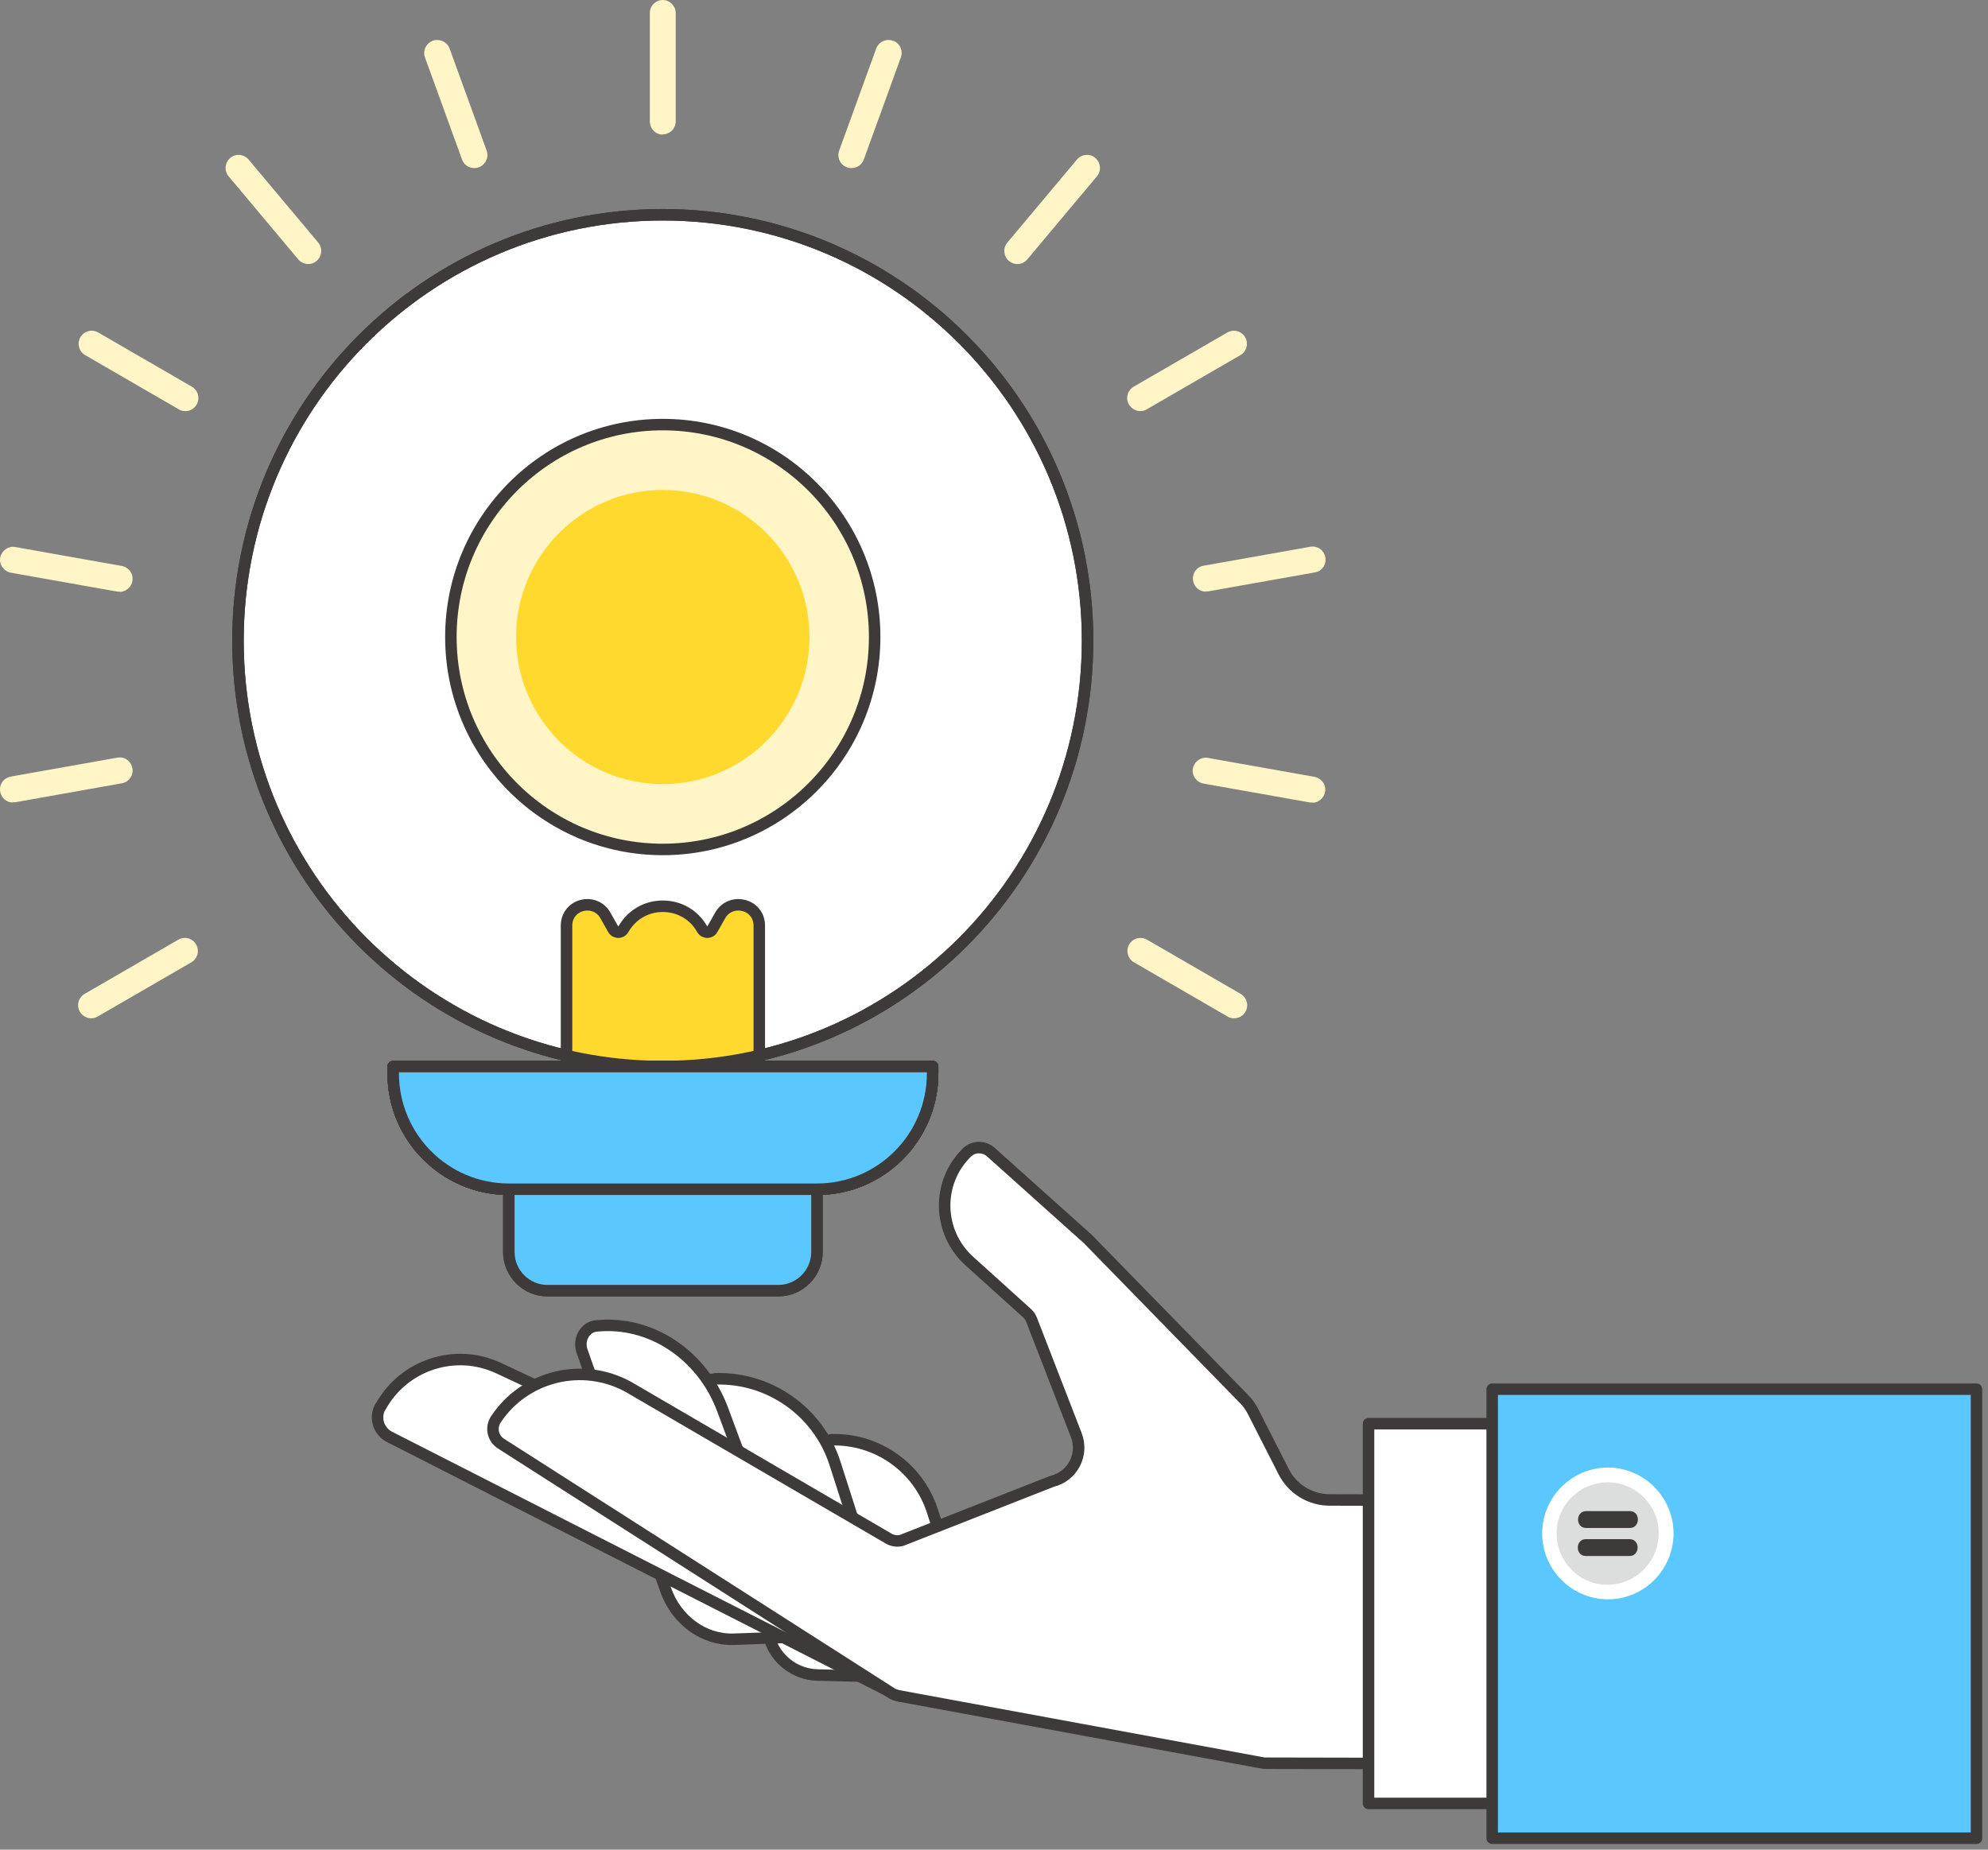 <svg width="173" height="161" viewBox="0 0 173 161" fill="none" xmlns="http://www.w3.org/2000/svg">
<rect x="0" y="0" width="173" height="161" fill="#808080" stroke="none"/>
<path d="M72.31 125.322C76.317 125.187 79.942 127.738 81.158 131.576L83.747 139.659C83.882 140.11 84.287 140.449 84.76 140.539L92.347 141.803C93.54 142.006 93.81 143.587 92.775 144.174L87.619 147.154C87.416 147.267 87.191 147.335 86.944 147.335L79.897 147.154C78.231 147.109 76.79 146.003 76.317 144.422L71.139 126.993C70.891 126.18 71.477 125.368 72.31 125.345V125.322Z" fill="white" stroke="#3E3A39" stroke-linecap="round" stroke-linejoin="round"/>
<path d="M62.224 120.017C66.952 119.859 71.23 122.884 72.671 127.399L75.733 136.949C75.913 137.491 76.363 137.875 76.926 137.988L85.886 139.478C87.282 139.704 87.62 141.578 86.382 142.277L80.28 145.799C80.033 145.935 79.763 146.003 79.492 146.003L71.162 145.799C69.204 145.754 67.493 144.445 66.952 142.571L60.828 121.981C60.536 121.033 61.234 120.062 62.224 120.039V120.017Z" fill="white" stroke="#3E3A39" stroke-linecap="round" stroke-linejoin="round"/>
<path d="M51.913 115.411C56.618 114.937 61.121 117.917 62.899 122.726L66.659 132.863C66.862 133.428 67.357 133.834 67.92 133.902L76.97 134.94C78.389 135.098 78.861 137.085 77.691 137.943L71.86 142.142C71.635 142.3 71.364 142.39 71.094 142.413L63.867 142.684C61.256 142.774 58.869 141.036 57.924 138.372L50.652 117.601C50.292 116.585 50.922 115.502 51.89 115.411H51.913Z" fill="white" stroke="#3E3A39" stroke-linecap="round" stroke-linejoin="round"/>
<path d="M33.114 122.455C35.118 118.798 39.62 117.308 43.403 119.091L82.711 137.491C83.68 137.943 84.085 139.094 83.612 140.065L80.392 146.59C79.92 147.538 78.772 147.922 77.826 147.448L33.902 125.074C32.934 124.577 32.574 123.403 33.092 122.455H33.114Z" fill="white" stroke="#3E3A39" stroke-linecap="round" stroke-linejoin="round"/>
<path d="M143.498 130.628L143.453 153.543L110.156 153.475C110.156 153.475 109.975 153.475 109.885 153.453L78.164 147.605C77.984 147.56 77.781 147.493 77.623 147.402L43.605 125.661C42.885 125.209 42.682 124.261 43.155 123.539C45.677 119.746 50.697 118.527 54.682 120.717L77.376 133.947C77.713 134.127 78.096 134.172 78.456 134.082L91.559 128.935C93.338 128.506 94.329 126.609 93.653 124.893L89.758 114.847C89.668 114.621 89.533 114.44 89.353 114.282L84.355 109.767C81.586 107.261 81.473 102.949 84.13 100.33C84.693 99.766 85.593 99.743 86.201 100.262L94.644 107.826C94.644 107.826 94.689 107.871 94.711 107.893L108.264 121.778C108.58 122.094 108.85 122.478 109.052 122.884L111.709 128.099C112.474 129.612 114.028 130.56 115.716 130.56L143.476 130.628H143.498Z" fill="white" stroke="#3E3A39" stroke-linecap="round" stroke-linejoin="round"/>
<path d="M151.265 123.922H119.093V156.975H151.265V123.922Z" fill="white" stroke="#3E3A39" stroke-linecap="round" stroke-linejoin="round"/>
<path d="M172 120.92H129.854V160H172V120.92Z" fill="#5AC8FF" stroke="#3E3A39" stroke-linecap="round" stroke-linejoin="round"/>
<path d="M145.637 133.495C145.637 130.334 143.093 127.761 139.941 127.738C136.789 127.738 134.222 130.289 134.2 133.45C134.2 136.611 136.744 139.184 139.896 139.207C143.048 139.23 145.614 136.656 145.637 133.495Z" fill="white"/>
<path d="M144.353 133.495C144.353 131.034 142.372 129.025 139.918 129.025C137.464 129.025 135.46 131.012 135.46 133.472C135.46 135.933 137.442 137.943 139.873 137.943C142.327 137.943 144.331 135.956 144.331 133.495H144.353Z" fill="#DCDDDD"/>
<path d="M141.809 135.437H138.004C137.059 135.437 137.081 133.969 138.004 133.969H141.809C142.755 133.969 142.732 135.437 141.809 135.437Z" fill="#3E3A39"/>
<path d="M141.832 132.999H138.027C137.081 132.999 137.104 131.531 138.027 131.531H141.832C142.777 131.531 142.755 132.999 141.832 132.999Z" fill="#3E3A39"/>
<path d="M81.135 92.835H34.217V93.422C34.217 98.998 38.72 103.514 44.281 103.514H71.094C76.655 103.514 81.158 98.998 81.158 93.422V92.835H81.135Z" fill="#5AC8FF" stroke="#3E3A39" stroke-linecap="round" stroke-linejoin="round"/>
<path d="M67.739 112.341H47.635C45.789 112.341 44.28 110.828 44.28 108.977V103.514H71.094V108.977C71.094 110.828 69.585 112.341 67.739 112.341Z" fill="#5AC8FF" stroke="#3E3A39" stroke-linecap="round" stroke-linejoin="round"/>
<path d="M81.135 92.835H34.217V93.422C34.217 98.998 38.72 103.514 44.281 103.514H71.094C76.655 103.514 81.158 98.998 81.158 93.422V92.835H81.135Z" fill="#5AC8FF" stroke="#3E3A39" stroke-linecap="round" stroke-linejoin="round"/>
<path d="M81.135 92.835H34.217V93.422C34.217 98.998 38.72 103.514 44.281 103.514H71.094C76.655 103.514 81.158 98.998 81.158 93.422V92.835H81.135Z" fill="#5AC8FF" stroke="#3E3A39" stroke-linecap="round" stroke-linejoin="round"/>
<path d="M57.676 92.835C37.256 92.835 20.709 76.241 20.709 55.764C20.709 35.287 37.256 18.694 57.676 18.694C78.096 18.694 94.643 35.287 94.643 55.764C94.643 76.241 78.096 92.835 57.676 92.835Z" fill="white" stroke="#3E3A39" stroke-linecap="round" stroke-linejoin="round"/>
<path d="M64.701 78.815C63.913 78.612 63.08 78.95 62.675 79.673L61.999 80.869C61.864 81.118 61.639 81.14 61.549 81.14C61.459 81.14 61.234 81.118 61.099 80.869C60.401 79.627 59.117 78.882 57.677 78.882C56.236 78.882 54.975 79.627 54.255 80.869C54.119 81.118 53.894 81.14 53.804 81.14C53.714 81.14 53.489 81.118 53.354 80.869L52.679 79.673C52.273 78.95 51.463 78.612 50.652 78.815C49.842 79.018 49.301 79.718 49.301 80.553V92.835H66.074V80.553C66.074 79.718 65.534 79.018 64.723 78.815H64.701Z" fill="#FFD92D" stroke="#3E3A39" stroke-miterlimit="10"/>
<path d="M57.676 92.835C37.256 92.835 20.709 76.241 20.709 55.764C20.709 35.287 37.256 18.694 57.676 18.694C78.096 18.694 94.643 35.287 94.643 55.764C94.643 76.241 78.096 92.835 57.676 92.835Z" stroke="#3E3A39" stroke-linecap="round" stroke-linejoin="round"/>
<path d="M81.135 92.835H34.217V93.422C34.217 98.998 38.72 103.514 44.281 103.514H71.094C76.655 103.514 81.158 98.998 81.158 93.422V92.835H81.135Z" fill="#5AC8FF" stroke="#3E3A39" stroke-linecap="round" stroke-linejoin="round"/>
<path d="M67.739 112.341H47.635C45.789 112.341 44.28 110.828 44.28 108.977V103.514H71.094V108.977C71.094 110.828 69.585 112.341 67.739 112.341Z" fill="#5AC8FF" stroke="#3E3A39" stroke-linecap="round" stroke-linejoin="round"/>
<path d="M81.135 92.835H34.217V93.422C34.217 98.998 38.72 103.514 44.281 103.514H71.094C76.655 103.514 81.158 98.998 81.158 93.422V92.835H81.135Z" fill="#5AC8FF" stroke="#3E3A39" stroke-linecap="round" stroke-linejoin="round"/>
<path d="M57.676 11.717C57.046 11.717 56.551 11.198 56.551 10.588V1.129C56.551 0.497 57.069 0 57.676 0C58.284 0 58.802 0.519 58.802 1.129V10.566C58.802 11.198 58.284 11.695 57.676 11.695V11.717Z" fill="#FFF5C6"/>
<path d="M41.264 14.63C40.791 14.63 40.364 14.336 40.206 13.884L36.987 5.012C36.761 4.425 37.077 3.77 37.662 3.544C38.247 3.341 38.9 3.635 39.125 4.222L42.345 13.094C42.57 13.681 42.255 14.336 41.669 14.562C41.534 14.607 41.422 14.63 41.287 14.63H41.264Z" fill="#FFF5C6"/>
<path d="M26.833 22.983C26.518 22.983 26.18 22.848 25.955 22.577L19.899 15.352C19.493 14.878 19.561 14.155 20.034 13.749C20.506 13.343 21.227 13.411 21.632 13.885L27.688 21.109C28.094 21.583 28.026 22.306 27.553 22.712C27.351 22.893 27.081 22.983 26.833 22.983Z" fill="#FFF5C6"/>
<path d="M16.116 35.784C15.914 35.784 15.734 35.739 15.553 35.626L7.404 30.907C6.863 30.591 6.683 29.891 6.998 29.349C7.314 28.808 8.011 28.627 8.552 28.943L16.702 33.662C17.242 33.978 17.422 34.678 17.107 35.219C16.904 35.581 16.522 35.784 16.116 35.784Z" fill="#FFF5C6"/>
<path d="M107.386 88.636C107.184 88.636 107.003 88.591 106.823 88.478L98.673 83.759C98.133 83.443 97.953 82.743 98.268 82.201C98.583 81.659 99.281 81.479 99.822 81.795L107.971 86.513C108.512 86.829 108.692 87.529 108.377 88.071C108.174 88.432 107.791 88.636 107.386 88.636Z" fill="#FFF5C6"/>
<path d="M10.42 51.497C10.42 51.497 10.285 51.497 10.218 51.497L0.942 49.849C0.334 49.736 -0.094 49.149 0.019 48.54C0.132 47.93 0.739 47.501 1.325 47.614L10.6 49.262C11.208 49.375 11.636 49.962 11.523 50.572C11.433 51.113 10.938 51.52 10.42 51.52V51.497Z" fill="#FFF5C6"/>
<path d="M114.208 69.852C114.208 69.852 114.073 69.852 114.005 69.852L104.73 68.204C104.122 68.091 103.694 67.504 103.807 66.894C103.919 66.285 104.527 65.856 105.112 65.969L114.388 67.617C114.996 67.73 115.424 68.317 115.311 68.926C115.221 69.468 114.726 69.874 114.208 69.874V69.852Z" fill="#FFF5C6"/>
<path d="M1.122 69.852C0.582 69.852 0.109 69.468 0.019 68.904C-0.094 68.294 0.312 67.707 0.942 67.594L10.218 65.946C10.825 65.833 11.411 66.24 11.523 66.872C11.636 67.481 11.231 68.068 10.6 68.181L1.325 69.829C1.325 69.829 1.19 69.829 1.122 69.829V69.852Z" fill="#FFF5C6"/>
<path d="M104.932 51.497C104.392 51.497 103.919 51.113 103.829 50.549C103.717 49.939 104.122 49.33 104.752 49.239L114.028 47.591C114.636 47.478 115.221 47.885 115.334 48.517C115.446 49.127 115.041 49.736 114.411 49.826L105.135 51.474C105.135 51.474 105 51.474 104.932 51.474V51.497Z" fill="#FFF5C6"/>
<path d="M7.944 88.636C7.561 88.636 7.179 88.432 6.953 88.071C6.638 87.529 6.818 86.829 7.359 86.513L15.509 81.795C16.049 81.479 16.747 81.659 17.062 82.201C17.377 82.743 17.197 83.443 16.657 83.759L8.507 88.478C8.327 88.591 8.124 88.636 7.944 88.636Z" fill="#FFF5C6"/>
<path d="M99.236 35.784C98.853 35.784 98.471 35.581 98.245 35.219C97.93 34.678 98.11 33.978 98.651 33.662L106.801 28.943C107.341 28.627 108.039 28.808 108.354 29.349C108.669 29.891 108.489 30.591 107.949 30.907L99.799 35.626C99.619 35.739 99.416 35.784 99.236 35.784Z" fill="#FFF5C6"/>
<path d="M88.52 22.983C88.272 22.983 88.002 22.893 87.799 22.712C87.326 22.306 87.259 21.583 87.664 21.109L93.72 13.885C94.125 13.411 94.846 13.343 95.319 13.749C95.791 14.155 95.859 14.878 95.454 15.352L89.398 22.577C89.172 22.848 88.857 22.983 88.52 22.983Z" fill="#FFF5C6"/>
<path d="M74.089 14.63C73.954 14.63 73.819 14.63 73.706 14.562C73.121 14.359 72.806 13.704 73.031 13.094L76.25 4.222C76.475 3.635 77.106 3.341 77.714 3.544C78.299 3.748 78.614 4.402 78.389 5.012L75.17 13.884C75.012 14.336 74.562 14.63 74.111 14.63H74.089Z" fill="#FFF5C6"/>
<path d="M57.676 73.938C67.859 73.938 76.115 65.66 76.115 55.448C76.115 45.236 67.859 36.958 57.676 36.958C47.493 36.958 39.237 45.236 39.237 55.448C39.237 65.66 47.493 73.938 57.676 73.938Z" fill="#FFF5C6" stroke="#3E3A39" stroke-miterlimit="10"/>
<path d="M70.442 55.448C70.442 62.514 64.723 68.249 57.676 68.249C50.63 68.249 44.911 62.514 44.911 55.448C44.911 48.382 50.63 42.647 57.676 42.647C64.723 42.647 70.442 48.382 70.442 55.448Z" fill="#FFD92D"/>
</svg>

